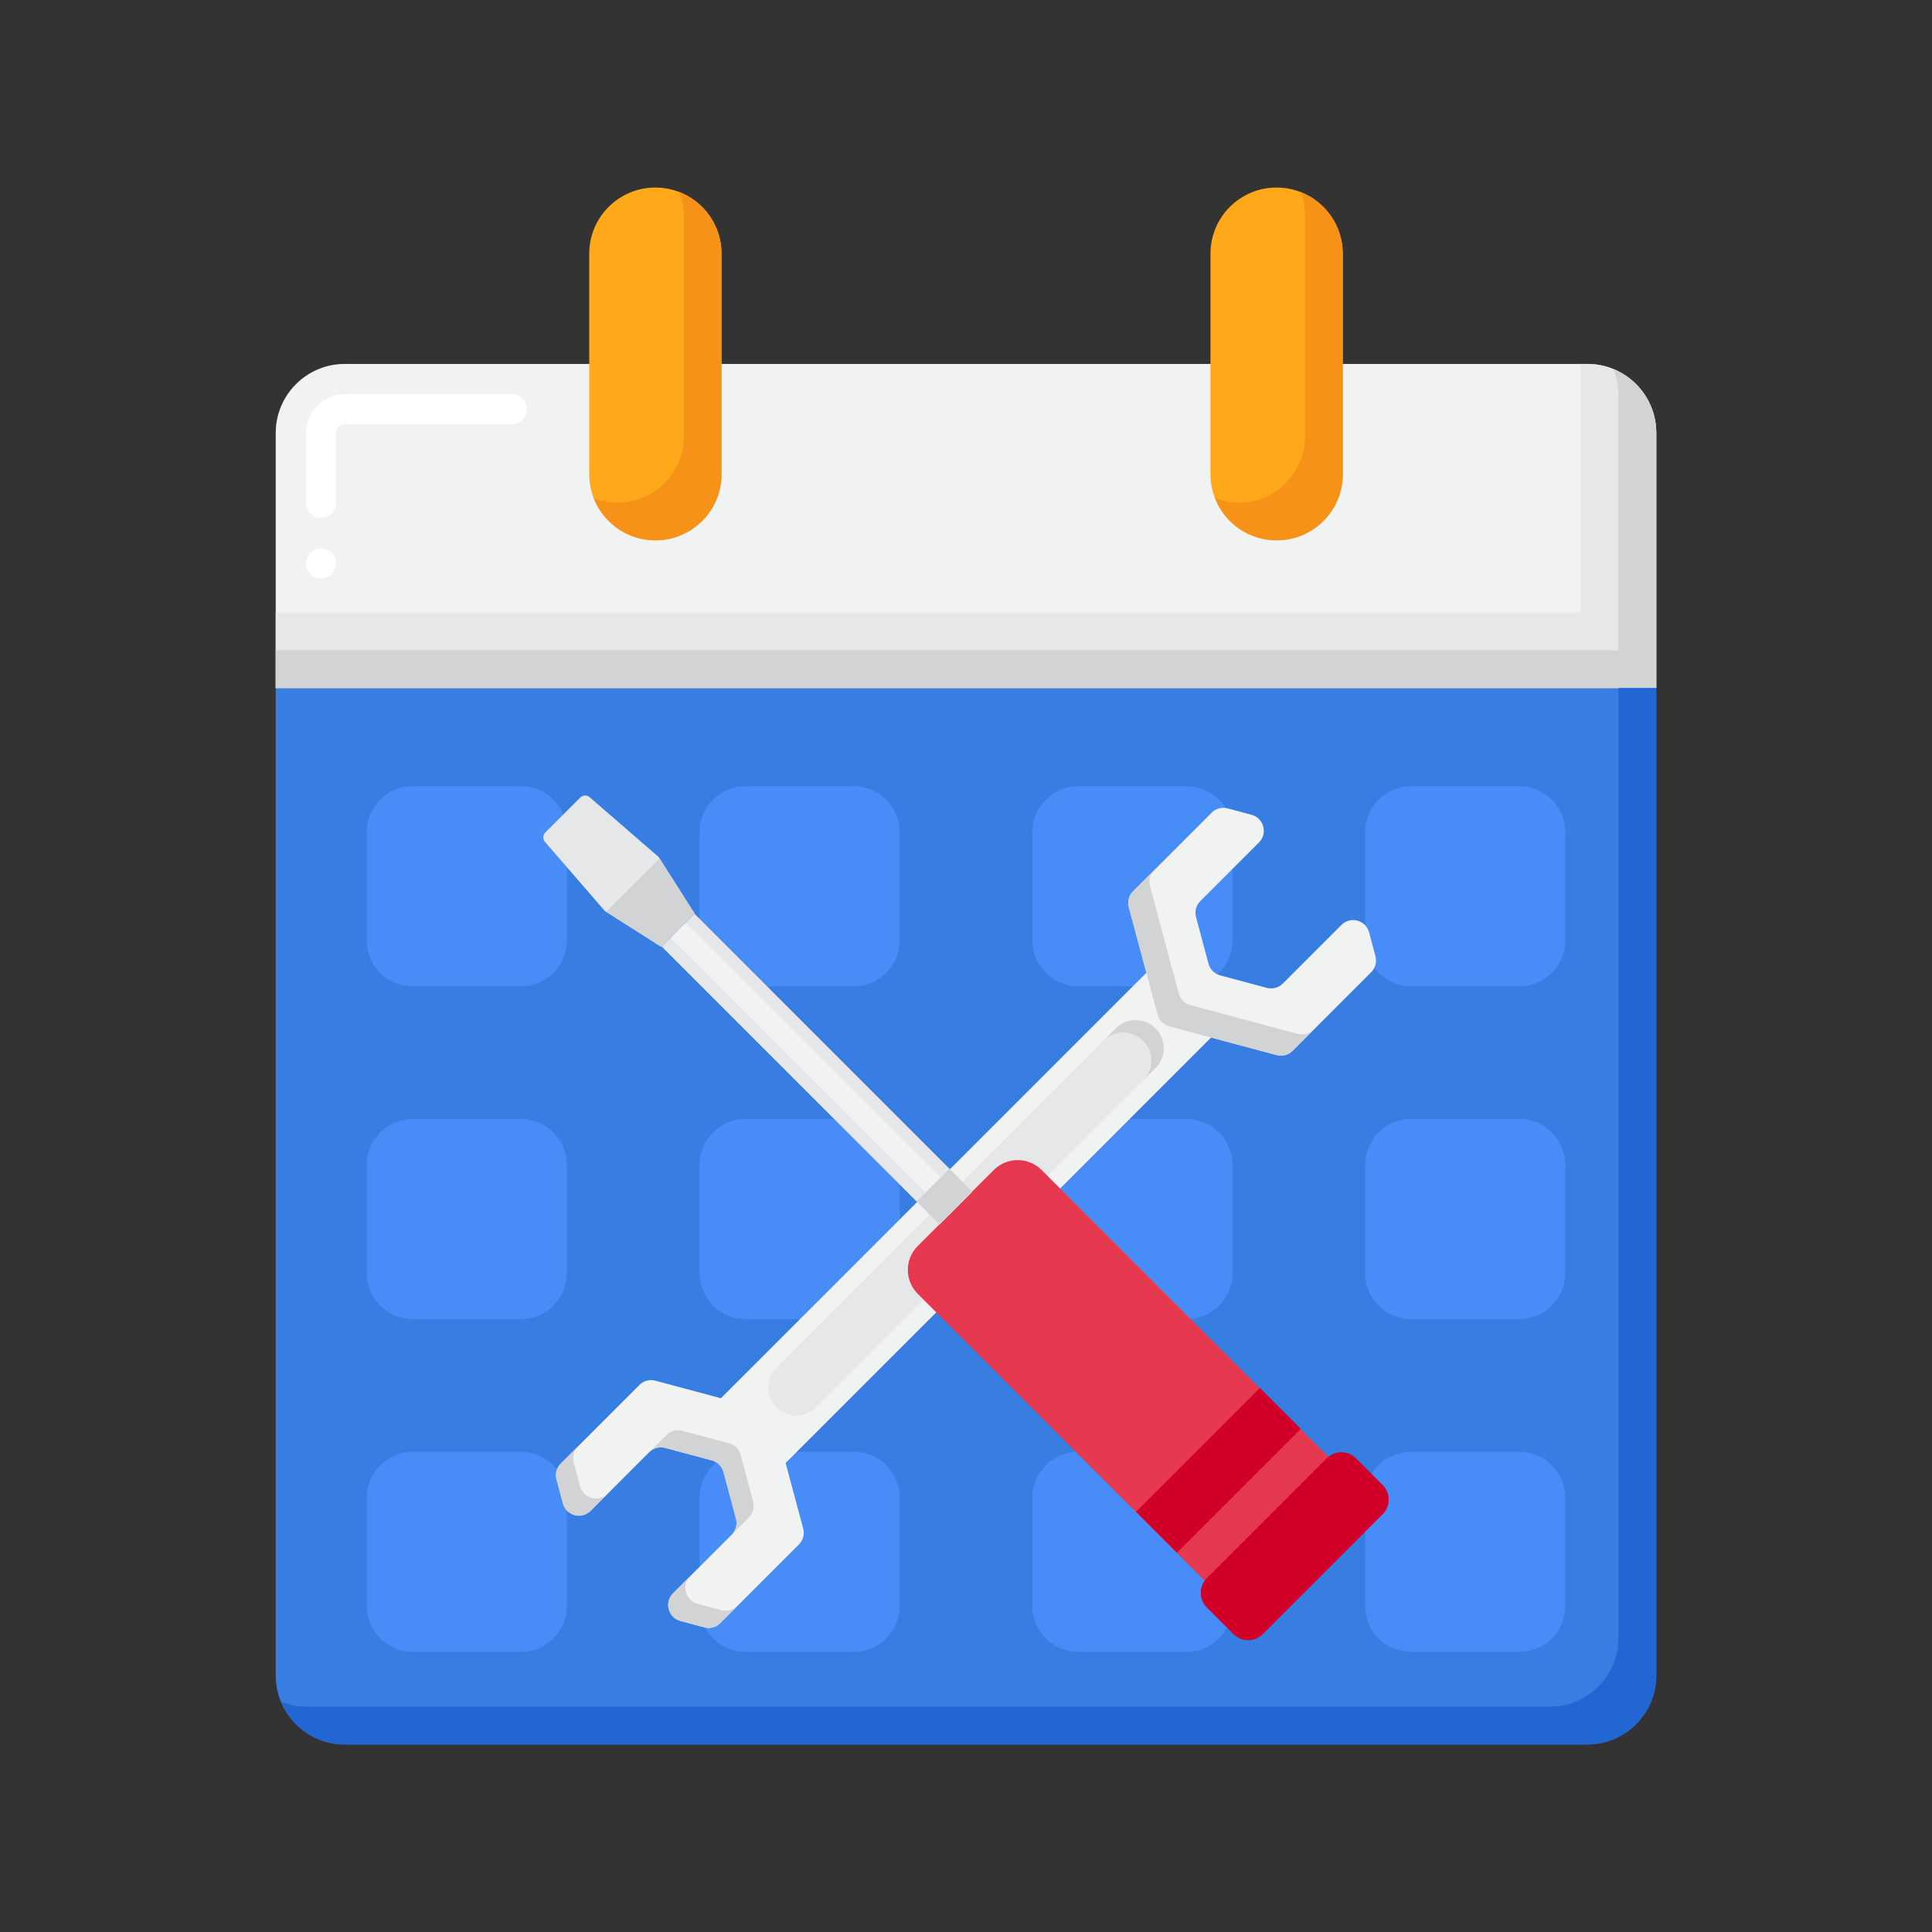 <?xml version="1.0" encoding="utf-8"?>
<!-- Generator: Adobe Illustrator 24.0.0, SVG Export Plug-In . SVG Version: 6.00 Build 0)  -->
<svg version="1.1" id="Layer_1" xmlns="http://www.w3.org/2000/svg" xmlns:xlink="http://www.w3.org/1999/xlink" x="0px" y="0px"
	 viewBox="0 0 256 256" enable-background="new 0 0 256 256" xml:space="preserve">
<rect x="0" y="0" width="256" height="256" fill="#333333" stroke="none"/>
<g>
	<g>
		<g>
			<path fill="#377DE2" d="M36.535,91.16v130.845c0,5.051,4.095,9.146,9.146,9.146h164.636c5.051,0,9.146-4.095,9.146-9.146V91.16
				H36.535z"/>
		</g>
		<g>
			<g>
				<g>
					<path fill="#478CF7" d="M69.022,130.696h-14.33c-3.368,0-6.098-2.73-6.098-6.098v-14.33c0-3.368,2.73-6.098,6.098-6.098h14.33
						c3.368,0,6.098,2.73,6.098,6.098v14.33C75.12,127.966,72.39,130.696,69.022,130.696z"/>
				</g>
				<g>
					<path fill="#478CF7" d="M113.117,130.696h-14.33c-3.368,0-6.098-2.73-6.098-6.098v-14.33c0-3.368,2.73-6.098,6.098-6.098h14.33
						c3.368,0,6.098,2.73,6.098,6.098v14.33C119.215,127.966,116.485,130.696,113.117,130.696z"/>
				</g>
				<g>
					<path fill="#478CF7" d="M157.213,130.696h-14.33c-3.368,0-6.098-2.73-6.098-6.098v-14.33c0-3.368,2.73-6.098,6.098-6.098h14.33
						c3.368,0,6.098,2.73,6.098,6.098v14.33C163.31,127.966,160.58,130.696,157.213,130.696z"/>
				</g>
				<g>
					<path fill="#478CF7" d="M201.308,130.696h-14.33c-3.368,0-6.098-2.73-6.098-6.098v-14.33c0-3.368,2.73-6.098,6.098-6.098h14.33
						c3.368,0,6.098,2.73,6.098,6.098v14.33C207.406,127.966,204.676,130.696,201.308,130.696z"/>
				</g>
				<g>
					<g>
						<path fill="#478CF7" d="M69.022,174.792h-14.33c-3.368,0-6.098-2.73-6.098-6.098v-14.33c0-3.368,2.73-6.098,6.098-6.098h14.33
							c3.368,0,6.098,2.73,6.098,6.098v14.33C75.12,172.062,72.39,174.792,69.022,174.792z"/>
					</g>
					<g>
						<path fill="#478CF7" d="M113.117,174.792h-14.33c-3.368,0-6.098-2.73-6.098-6.098v-14.33c0-3.368,2.73-6.098,6.098-6.098
							h14.33c3.368,0,6.098,2.73,6.098,6.098v14.33C119.215,172.062,116.485,174.792,113.117,174.792z"/>
					</g>
					<g>
						<path fill="#478CF7" d="M157.213,174.792h-14.33c-3.368,0-6.098-2.73-6.098-6.098v-14.33c0-3.368,2.73-6.098,6.098-6.098
							h14.33c3.368,0,6.098,2.73,6.098,6.098v14.33C163.31,172.062,160.58,174.792,157.213,174.792z"/>
					</g>
					<g>
						<path fill="#478CF7" d="M201.308,174.792h-14.33c-3.368,0-6.098-2.73-6.098-6.098v-14.33c0-3.368,2.73-6.098,6.098-6.098
							h14.33c3.368,0,6.098,2.73,6.098,6.098v14.33C207.406,172.062,204.676,174.792,201.308,174.792z"/>
					</g>
				</g>
				<g>
					<g>
						<path fill="#478CF7" d="M69.022,218.887h-14.33c-3.368,0-6.098-2.73-6.098-6.098v-14.33c0-3.368,2.73-6.098,6.098-6.098h14.33
							c3.368,0,6.098,2.73,6.098,6.098v14.33C75.12,216.157,72.39,218.887,69.022,218.887z"/>
					</g>
					<g>
						<path fill="#478CF7" d="M113.117,218.887h-14.33c-3.368,0-6.098-2.73-6.098-6.098v-14.33c0-3.368,2.73-6.098,6.098-6.098
							h14.33c3.368,0,6.098,2.73,6.098,6.098v14.33C119.215,216.157,116.485,218.887,113.117,218.887z"/>
					</g>
					<g>
						<path fill="#478CF7" d="M157.213,218.887h-14.33c-3.368,0-6.098-2.73-6.098-6.098v-14.33c0-3.368,2.73-6.098,6.098-6.098
							h14.33c3.368,0,6.098,2.73,6.098,6.098v14.33C163.31,216.157,160.58,218.887,157.213,218.887z"/>
					</g>
					<g>
						<path fill="#478CF7" d="M201.308,218.887h-14.33c-3.368,0-6.098-2.73-6.098-6.098v-14.33c0-3.368,2.73-6.098,6.098-6.098
							h14.33c3.368,0,6.098,2.73,6.098,6.098v14.33C207.406,216.157,204.676,218.887,201.308,218.887z"/>
					</g>
				</g>
			</g>
			<g>
				<path fill="#F1F2F2" d="M210.318,48.223H45.682c-5.051,0-9.146,4.095-9.146,9.146V91.16h182.929V57.369
					C219.465,52.318,215.37,48.223,210.318,48.223z"/>
			</g>
			<g>
				<path fill="#E6E7E8" d="M210.318,48.223h-0.854V81.16H36.535v10h182.929V57.369C219.465,52.318,215.37,48.223,210.318,48.223z"
					/>
			</g>
			<g>
				<path fill="#D1D3D4" d="M213.784,48.903c0.438,1.069,0.68,2.239,0.68,3.466V86.16H36.535v5h182.929V57.369
					C219.465,53.544,217.117,50.269,213.784,48.903z"/>
			</g>
			<g>
				<path fill="#FFA91A" d="M86.841,71.597L86.841,71.597c-4.841,0-8.765-3.924-8.765-8.765V33.614c0-4.841,3.924-8.765,8.765-8.765
					h0c4.841,0,8.765,3.924,8.765,8.765v29.218C95.606,67.673,91.682,71.597,86.841,71.597z"/>
			</g>
			<g>
				<path fill="#F79219" d="M90.014,25.441c0.382,0.984,0.592,2.054,0.592,3.173v29.218c0,4.841-3.924,8.765-8.765,8.765h0
					c-1.119,0-2.189-0.21-3.173-0.592c1.271,3.273,4.451,5.592,8.173,5.592h0c4.841,0,8.765-3.924,8.765-8.765V33.614
					C95.606,29.892,93.286,26.712,90.014,25.441z"/>
			</g>
			<g>
				<path fill="#FFA91A" d="M169.159,71.597L169.159,71.597c-4.841,0-8.765-3.924-8.765-8.765V33.614
					c0-4.841,3.924-8.765,8.765-8.765h0c4.841,0,8.765,3.924,8.765,8.765v29.218C177.924,67.673,174,71.597,169.159,71.597z"/>
			</g>
			<g>
				<path fill="#F79219" d="M172.332,25.441c0.382,0.984,0.592,2.054,0.592,3.173v29.218c0,4.841-3.924,8.765-8.765,8.765h0
					c-1.119,0-2.189-0.21-3.173-0.592c1.271,3.273,4.451,5.592,8.173,5.592h0c4.841,0,8.765-3.924,8.765-8.765V33.614
					C177.924,29.892,175.604,26.712,172.332,25.441z"/>
			</g>
		</g>
		<g>
			<path fill="#FFFFFF" d="M42.53,76.65c-1.101,0-1.99-0.9-1.99-2s0.89-2,1.99-2c1.109,0,2,0.9,2,2S43.64,76.65,42.53,76.65z
				 M42.53,68.65c-1.101,0-1.99-0.9-1.99-2v-9.28c0-2.83,2.31-5.14,5.14-5.15h22.15c1.109,0,2,0.9,2,2c0,1.11-0.891,2-2,2H45.68
				c-0.63,0-1.14,0.52-1.149,1.15v9.27l0.01,0.01C44.54,67.75,43.64,68.65,42.53,68.65z"/>
		</g>
		<g>
			<path fill="#2266D3" d="M214.465,91.16v125.845c0,5.051-4.095,9.146-9.146,9.146H40.682c-1.227,0-2.397-0.242-3.466-0.68
				c1.366,3.333,4.642,5.68,8.466,5.68h164.636c5.051,0,9.146-4.095,9.146-9.146V91.16H214.465z"/>
		</g>
	</g>
	<g>
		<g>
			<g>
				<g>
					<path fill="#F1F2F2" d="M169.161,139.803c0.756,0.203,1.562-0.014,2.115-0.567l10.416-10.416
						c0.553-0.553,0.769-1.359,0.567-2.115l-0.849-3.168c-0.436-1.628-2.471-2.173-3.663-0.981l-7.773,7.773
						c-0.553,0.553-1.359,0.769-2.115,0.567l-6.177-1.655c-0.756-0.202-1.346-0.793-1.548-1.548l-1.655-6.177
						c-0.202-0.756,0.014-1.562,0.567-2.115l7.773-7.773c1.192-1.192,0.646-3.227-0.982-3.663l-3.168-0.849
						c-0.756-0.202-1.562,0.014-2.115,0.567l-10.416,10.416c-0.553,0.553-0.769,1.359-0.567,2.115l2.327,8.684l-56.375,56.375
						l-8.684-2.327c-0.755-0.202-1.562,0.014-2.115,0.567l-10.416,10.416c-0.553,0.553-0.769,1.359-0.567,2.115l0.849,3.168
						c0.436,1.628,2.471,2.173,3.663,0.982l7.773-7.773c0.553-0.553,1.359-0.769,2.115-0.567l6.177,1.655
						c0.756,0.202,1.346,0.793,1.548,1.548l1.655,6.177c0.202,0.756-0.014,1.562-0.567,2.115l-7.773,7.773
						c-1.192,1.192-0.647,3.227,0.981,3.663l3.168,0.849c0.756,0.203,1.562-0.014,2.115-0.567l10.416-10.416
						c0.553-0.553,0.769-1.359,0.567-2.115l-2.327-8.683l56.375-56.375L169.161,139.803z"/>
				</g>
			</g>
			<g>
				<g>
					<g>
						<path fill="#D1D3D4" d="M171.967,136.997l-14.229-3.813c-0.756-0.202-1.346-0.793-1.548-1.548l-3.813-14.229
							c-0.203-0.755,0.014-1.562,0.567-2.115l-2.806,2.806c-0.553,0.553-0.769,1.359-0.567,2.115l3.813,14.229
							c0.202,0.756,0.793,1.346,1.548,1.548l14.229,3.813c0.755,0.202,1.562-0.014,2.115-0.567l2.806-2.806
							C173.529,136.984,172.722,137.2,171.967,136.997z"/>
					</g>
				</g>
				<g>
					<g>
						<g>
							<path fill="#D1D3D4" d="M76.862,196.94l-0.849-3.168c-0.202-0.755,0.014-1.562,0.567-2.115l-2.271,2.271
								c-0.553,0.553-0.769,1.359-0.567,2.115l0.849,3.168c0.436,1.628,2.471,2.173,3.663,0.981l2.271-2.271
								C79.333,199.113,77.298,198.568,76.862,196.94z"/>
						</g>
					</g>
					<g>
						<g>
							<path fill="#D1D3D4" d="M95.603,213.362l-3.168-0.849c-1.628-0.436-2.173-2.471-0.981-3.663l-2.271,2.271
								c-1.192,1.192-0.646,3.227,0.981,3.663l3.168,0.849c0.755,0.202,1.562-0.014,2.115-0.567l2.271-2.271
								C97.164,213.348,96.358,213.564,95.603,213.362z"/>
						</g>
					</g>
					<g>
						<g>
							<path fill="#D1D3D4" d="M99.227,201.077c0.553-0.553,0.769-1.359,0.567-2.115l-1.655-6.177
								c-0.202-0.755-0.793-1.346-1.548-1.548l-6.177-1.655c-0.755-0.203-1.562,0.014-2.115,0.567l-2.271,2.271
								c0.553-0.553,1.359-0.769,2.115-0.567l6.177,1.655c0.755,0.202,1.346,0.793,1.548,1.548l1.655,6.177
								c0.202,0.755-0.014,1.562-0.567,2.115L99.227,201.077z"/>
						</g>
					</g>
				</g>
			</g>
			<g>
				<g>
					<path fill="#E6E7E8" d="M102.896,186.479L102.896,186.479c1.453,1.453,3.808,1.453,5.261,0l44.948-44.948
						c1.453-1.453,1.453-3.808,0-5.261l0,0c-1.453-1.453-3.808-1.453-5.261,0l-44.948,44.948
						C101.443,182.671,101.443,185.026,102.896,186.479z"/>
				</g>
			</g>
			<g>
				<g>
					<path fill="#D1D3D4" d="M153.105,136.27c-1.453-1.453-3.808-1.453-5.261,0l-1.635,1.635c1.453-1.453,3.808-1.453,5.261,0
						c1.453,1.453,1.453,3.808,0,5.261l1.635-1.635C154.557,140.078,154.557,137.723,153.105,136.27z"/>
				</g>
			</g>
		</g>
		<g>
			<g>
				<g>
					<path fill="#E63950" d="M121.604,165.109l10.081-10.081c1.747-1.747,4.579-1.747,6.326,0l39.348,39.348
						c1.747,1.747,1.747,4.579,0,6.326l-10.081,10.081c-1.747,1.747-4.579,1.747-6.326,0l-39.348-39.348
						C119.857,169.688,119.857,166.856,121.604,165.109z"/>
				</g>
			</g>
			<g>
				<g>
					
						<rect x="149.801" y="190.991" transform="matrix(-0.707 0.707 -0.707 -0.707 413.295 218.461)" fill="#D10028" width="23.203" height="7.671"/>
				</g>
			</g>
			<g>
				<g>
					<path fill="#D10028" d="M159.913,209.118l15.88-15.88c1.074-1.074,2.814-1.073,3.888,0l3.525,3.525
						c1.074,1.074,1.074,2.814,0,3.888l-15.88,15.88c-1.074,1.074-2.814,1.074-3.888,0l-3.525-3.525
						C158.84,211.932,158.84,210.192,159.913,209.118z"/>
				</g>
			</g>
			<g>
				<g>
					<g>
						
							<rect x="105.166" y="115.637" transform="matrix(-0.707 0.707 -0.707 -0.707 284.95 165.299)" fill="#E6E7E8" width="6.15" height="52.054"/>
					</g>
				</g>
				<g>
					<g>
						
							<rect x="106.836" y="115.637" transform="matrix(-0.707 0.707 -0.707 -0.707 284.95 165.299)" fill="#F1F2F2" width="2.809" height="52.054"/>
					</g>
				</g>
				<g>
					<g>
						<path fill="#E6E7E8" d="M72.259,110.304l4.621-4.621c0.343-0.343,0.892-0.362,1.258-0.045l9.147,7.927l4.756,7.491
							l-4.409,4.409l-7.491-4.756l-7.927-9.147C71.897,111.196,71.917,110.647,72.259,110.304z"/>
					</g>
				</g>
				<g>
					<g>
						<polygon fill="#D1D3D4" points="80.328,120.828 87.632,125.465 92.041,121.056 87.404,113.752 						"/>
					</g>
				</g>
			</g>
			<g>
				<g>
					
						<rect x="122.051" y="156.402" transform="matrix(-0.707 0.707 -0.707 -0.707 325.714 182.184)" fill="#D1D3D4" width="6.15" height="4.296"/>
				</g>
			</g>
		</g>
	</g>
</g>
</svg>
